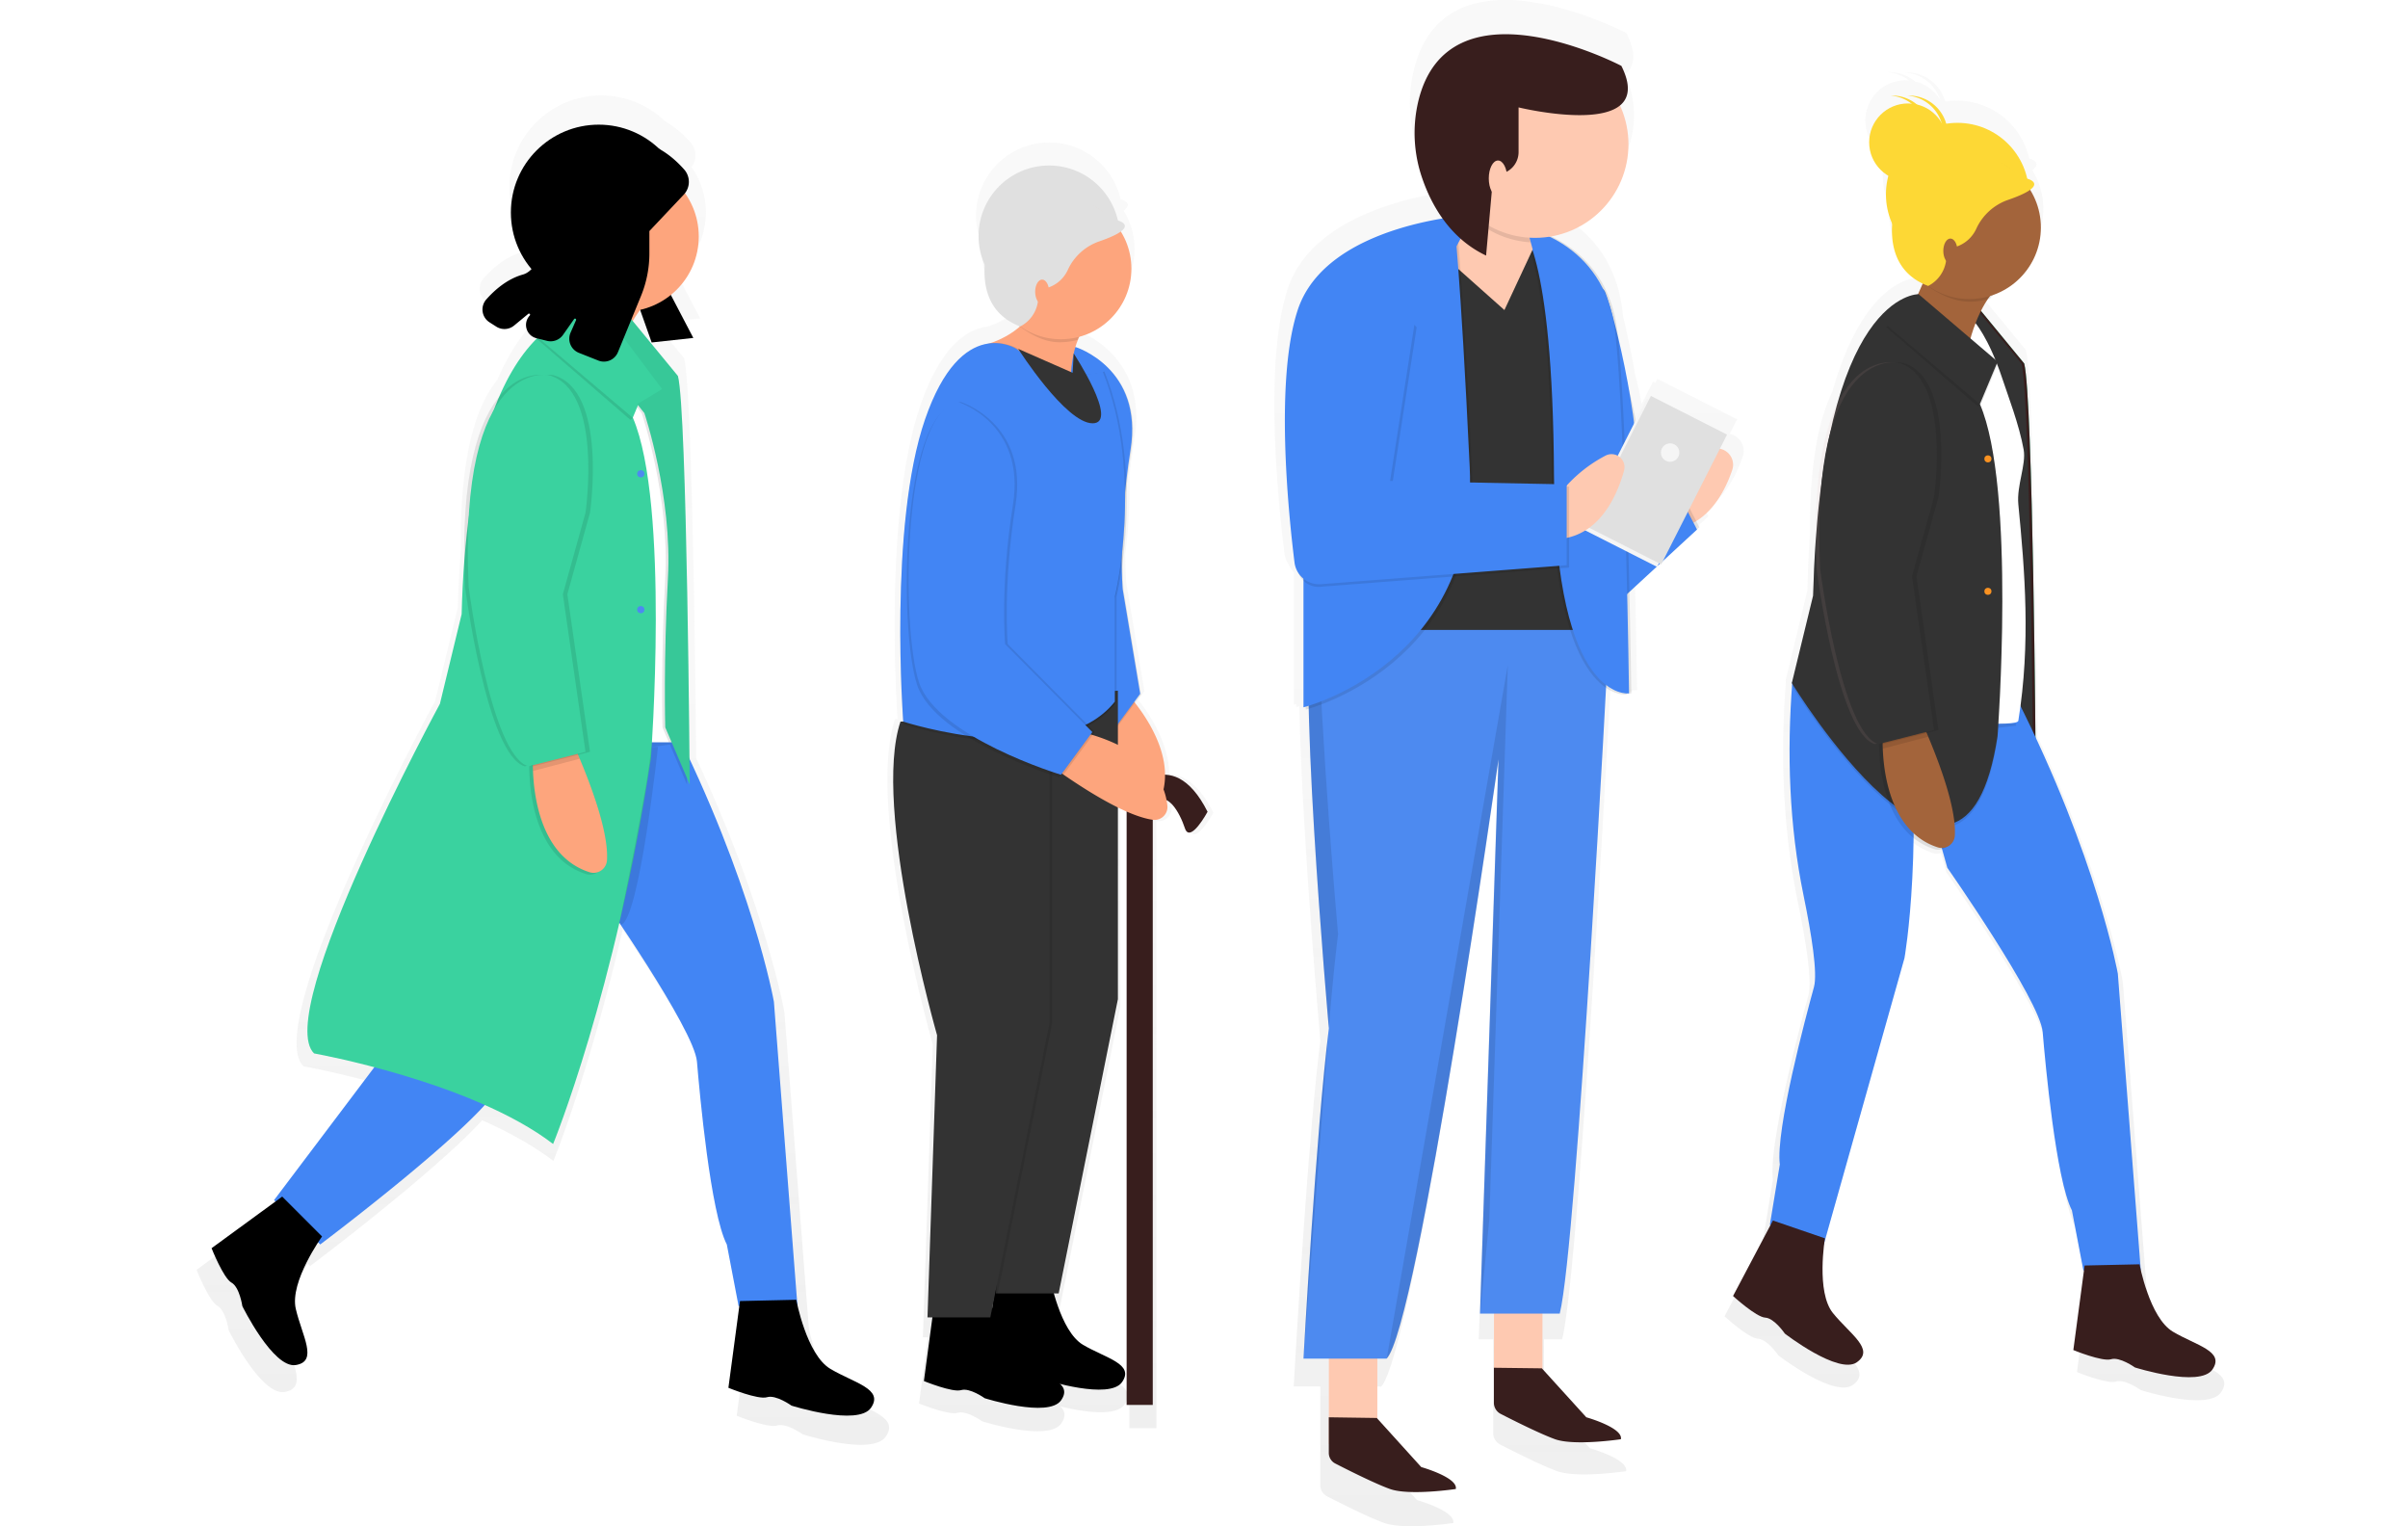 <?xml version="1.0" encoding="UTF-8" standalone="no"?>
<svg
   xmlns:dc="http://purl.org/dc/elements/1.1/"
   xmlns:cc="http://creativecommons.org/ns#"
   xmlns:rdf="http://www.w3.org/1999/02/22-rdf-syntax-ns#"
   xmlns:svg="http://www.w3.org/2000/svg"
   xmlns="http://www.w3.org/2000/svg"
   xmlns:xlink="http://www.w3.org/1999/xlink"
   xmlns:sodipodi="http://sodipodi.sourceforge.net/DTD/sodipodi-0.dtd"
   xmlns:inkscape="http://www.inkscape.org/namespaces/inkscape"
   id="daff031e-6a8c-4088-9f26-b9cdb1850187"
   data-name="Layer 1"
   width="905.75"
   height="574"
   viewBox="0 0 905.75 574"
   version="1.1"
   sodipodi:docname="queue-norope.svg"
   inkscape:version="0.92.4 5da689c313, 2019-01-14">
  <sodipodi:namedview
     pagecolor="#ffffff"
     bordercolor="#666666"
     borderopacity="1"
     objecttolerance="10"
     gridtolerance="10"
     guidetolerance="10"
     inkscape:pageopacity="0"
     inkscape:pageshadow="2"
     inkscape:window-width="1920"
     inkscape:window-height="1064"
     id="namedview4331"
     showgrid="false"
     inkscape:zoom="1.0889937"
     inkscape:cx="342.33323"
     inkscape:cy="167.06012"
     inkscape:window-x="0"
     inkscape:window-y="16"
     inkscape:window-maximized="1"
     inkscape:current-layer="daff031e-6a8c-4088-9f26-b9cdb1850187" />
  <defs
     id="defs4056">
    <linearGradient
       id="e213e05c-63fe-4364-900d-fe7549d896d2"
       x1="1016.02"
       y1="690.34"
       x2="1016.02"
       y2="362.35"
       gradientUnits="userSpaceOnUse">
      <stop
         offset="0"
         stop-color="gray"
         stop-opacity="0.25"
         id="stop4043" />
      <stop
         offset="0.54"
         stop-color="gray"
         stop-opacity="0.12"
         id="stop4045" />
      <stop
         offset="1"
         stop-color="gray"
         stop-opacity="0.1"
         id="stop4047" />
    </linearGradient>
    <linearGradient
       id="14bdc54d-534f-4928-9f3e-47d86a640297"
       x1="889.74"
       y1="689.71"
       x2="889.74"
       y2="190.13"
       xlink:href="#e213e05c-63fe-4364-900d-fe7549d896d2" />
    <linearGradient
       id="5f1ffd26-0c81-4b65-8186-c7c520ab7d59"
       x1="351.33"
       y1="706.35"
       x2="351.33"
       y2="198.91"
       xlink:href="#e213e05c-63fe-4364-900d-fe7549d896d2" />
    <linearGradient
       id="d357dd14-bd45-4fbe-9a53-ea26fa1d369a"
       x1="714.73"
       y1="737"
       x2="714.73"
       y2="163"
       xlink:href="#e213e05c-63fe-4364-900d-fe7549d896d2" />
    <linearGradient
       id="1a4786fb-df01-4110-af9f-6a367a2e53de"
       x1="542.25"
       y1="701.25"
       x2="542.25"
       y2="216.46"
       xlink:href="#e213e05c-63fe-4364-900d-fe7549d896d2" />
    <linearGradient
       id="a7defa4f-9564-416e-8ed2-e91fc3fa82a6"
       x1="596.32"
       y1="543.36"
       x2="596.32"
       y2="401.7"
       xlink:href="#e213e05c-63fe-4364-900d-fe7549d896d2" />
    <linearGradient
       id="5a563cc2-1281-4323-9b9c-e9fa5d90f13d"
       x1="183.98"
       y1="690.34"
       x2="183.98"
       y2="362.35"
       xlink:href="#e213e05c-63fe-4364-900d-fe7549d896d2" />
  </defs>
  <title
     id="title4058">queue</title>
  <g
     opacity="0.5"
     id="g4066">
    <path
       d="M967.15,672c-7.47-4.42-11.41-19.2-12.59-24.41l-8.91-115.11s-6.69-38.1-32.1-92.37c-.31-32.31-1.5-134.48-4.39-145.47l-16.84-20.47a40.43,40.43,0,0,1,2.65-4.57c.3-.08.61-.15.91-.24.37-.49.76-1,1.16-1.41a27.88,27.88,0,0,0,14.48-41c4.15-3.05-1.14-4.34-1.14-4.34h0a27.89,27.89,0,0,0-31.57-21.41,15.14,15.14,0,0,0-14.56-11l-.86,0A15.15,15.15,0,0,1,877,200.75a15.15,15.15,0,0,0-9.56-7.1,15.08,15.08,0,0,0-9.7-3.52l-.86,0a15.06,15.06,0,0,1,8.38,3.14c-.44,0-.88-.07-1.32-.07a15.13,15.13,0,0,0-7.65,28.2,27.88,27.88,0,0,0,1.49,18.68c-.57,8,1.17,18.19,11.88,23.35l-1.82,4.12c-2.19.11-20,2.27-31.46,42.69-4.93,10.13-8.65,26.52-8.4,53-.48,6.78-.84,14-1,21.81l-8.26,34.08.12.2c0,.16,0,.31,0,.47l-.09.36.06.09c-2,27.21-1,54.92,4.5,81.63,3.12,15.12,5.53,30.29,4,35.65-3.3,12-15,55.74-13.31,69.18l-3.87,23.51.26.09-14.59,27.71s9,8.24,12.55,8.42,7.64,6.22,7.64,6.22,20.95,16.19,28.07,11.18-2.68-11-9.38-19.17c-5.49-6.73-4.09-22-3.4-27.25l31.33-111.12s3.11-17.29,3.57-46.82a25,25,0,0,0,8.06,4.33,5.06,5.06,0,0,0,3,0l2,7.24s36.14,51.63,37.17,64,5.16,57.48,11.36,69.53l4.47,23.41h.27l-4.14,31s11.3,4.63,14.68,3.58,9.32,3.21,9.32,3.21,25.25,8,30.2.81S976.27,677.36,967.15,672Z"
       transform="translate(-147.13 -163)"
       fill="url(#14bdc54d-534f-4928-9f3e-47d86a640297)"
       id="path4064" />
  </g>
  <path
     d="M903.83,428.56l9,20.92s-1-137.16-4.32-149.78l-21.59-26.24-7.31,19.26,16.61,20.59s10.3,30.55,8.63,60.44S903.83,428.56,903.83,428.56Z"
     transform="translate(-147.13 -163)"
     fill="#3ad29f"
     id="path4068" />
  <path
     d="M903.83,428.56l9,20.92s-1-137.16-4.32-149.78l-21.59-26.24-7.31,19.26,16.61,20.59s10.3,30.55,8.63,60.44S903.83,428.56,903.83,428.56Z"
     transform="translate(-147.13 -163)"
     fill="#381e1d"
     id="path4070" />
  <path
     d="M902.83,428.56l9,20.92s-1-137.16-4.32-149.78L885.9,273.46l-7.31,19.26,16.61,20.59s10.3,30.55,8.63,60.44S902.83,428.56,902.83,428.56Z"
     transform="translate(-147.13 -163)"
     fill="#333"
     id="path4072" />
  <path
     d="M821.3,419.43c-2.09,26.76-1.19,54.05,4.23,80.35,3,14.59,5.33,29.22,3.91,34.4-3.19,11.57-14.45,53.78-12.85,66.75l-3.74,22.69,20.26,7.44,30.37-107.72s7.83-43.47.08-110l-42.27,6.1Z"
     transform="translate(-147.13 -163)"
     fill="#4285f4"
     id="path4074" />
  <path
     d="M814,622l-15,28.39s8.69,7.95,12.11,8.13,7.37,6,7.37,6,20.21,15.62,27.09,10.78-2.58-10.57-9-18.5-3-28.1-3-28.1Z"
     transform="translate(-147.13 -163)"
     fill="#381e1d"
     id="path4076" />
  <path
     d="M879.59,489.33s34.87,49.82,35.87,61.77,5,55.46,11,67.09l4.32,22.58h21.59l-8.63-111.59S936,485.68,905.82,425.9l-38.19,20.92Z"
     transform="translate(-147.13 -163)"
     fill="#4285f4"
     id="path4078" />
  <path
     d="M906.32,434c0,2.66-30.55,0-30.55,0V304.52l13.95-20.59s5.36,5.76,10.59,21.51c2,6.09,6.35,17.33,8,26.65,1,5.66-2.68,13.51-2,20.59C908.74,377.61,911,404.87,906.32,434Z"
     transform="translate(-147.13 -163)"
     fill="#fff"
     id="path4080" />
  <path
     d="M888.06,291.23s3.16-13.45,10.46-20.09l-25.9-6.64-6.31,14.28Z"
     transform="translate(-147.13 -163)"
     fill="#a3643b"
     id="path4082" />
  <path
     d="M868.79,274.63S832.1,273.8,829.11,388l-8,32.88s64.43,105.61,77.38,19.93c0,0,7-93.32-6.64-124.87L898.52,300Z"
     transform="translate(-147.13 -163)"
     opacity="0.1"
     id="path4084" />
  <path
     d="M868.79,273.63S832.1,272.8,829.11,387l-8,32.88s64.43,105.61,77.38,19.93c0,0,7-93.32-6.64-124.87L898.52,299Z"
     transform="translate(-147.13 -163)"
     fill="#333"
     id="path4086" />
  <path
     d="M854,439.85s-2.36,35.09,20.7,42.47a4.93,4.93,0,0,0,6.42-4.38c.39-6-1.52-18.25-12.51-43.07Z"
     transform="translate(-147.13 -163)"
     opacity="0.1"
     id="path4088" />
  <path
     d="M855.34,439.19S853,474.27,876,481.66a4.93,4.93,0,0,0,6.42-4.38c.39-6-1.52-18.25-12.51-43.07Z"
     transform="translate(-147.13 -163)"
     fill="#a3643b"
     id="path4090" />
  <circle
     cx="747.74"
     cy="172.57"
     r="1.33"
     fill="#fa9221"
     id="circle4092" />
  <circle
     cx="747.74"
     cy="222.38"
     r="1.33"
     fill="#fa9221"
     id="circle4094" />
  <path
     d="M931.24,638.92,927,670.72s10.9,4.46,14.17,3.45,9,3.09,9,3.09,24.36,7.7,29.14.78-6.07-9-14.87-14.24-12.53-25.33-12.53-25.33Z"
     transform="translate(-147.13 -163)"
     fill="#381e1d"
     id="path4096" />
  <path
     d="M859.66,299.37s-33.21-6.64-29.23,77.71c0,0,8,61.77,21.92,65.76l20.92-5.31L865,379.74l8.3-29.89S879.92,304.68,859.66,299.37Z"
     transform="translate(-147.13 -163)"
     fill="#daa4a2"
     opacity="0.1"
     id="path4098" />
  <path
     d="M862.65,299.37s-33.21-6.64-29.23,77.71c0,0,8,61.77,21.92,65.76l20.92-5.31L868,379.74l8.3-29.89S882.91,304.68,862.65,299.37Z"
     transform="translate(-147.13 -163)"
     opacity="0.1"
     id="path4100" />
  <path
     d="M861,299.37s-33.21-6.64-29.23,77.71c0,0,8,61.77,21.92,65.76l20.92-5.31-8.3-57.79,8.3-29.89S881.25,304.68,861,299.37Z"
     transform="translate(-147.13 -163)"
     fill="#333"
     id="path4102" />
  <polygon
     points="708.15 281.56 708.15 279.43 724.59 275.26 725.35 277.05 708.15 281.56"
     opacity="0.1"
     id="polygon4104" />
  <polygon
     points="709.38 122.92 743.92 152.81 744.91 152.14 710.04 122.59 709.38 122.92"
     opacity="0.1"
     id="polygon4106" />
  <polygon
     points="751.77 272.04 751.67 273.7 758.41 272.87 758.06 272.04 751.77 272.04"
     opacity="0.1"
     id="polygon4108" />
  <path
     d="M869.79,268.65c4.68,3.95,11.5,7.8,18.1,7.8a26.89,26.89,0,0,0,7.77-1.14,22.92,22.92,0,0,1,2.86-3.17l-25.9-6.64Z"
     transform="translate(-147.13 -163)"
     opacity="0.1"
     id="path4110" />
  <circle
     cx="736.28"
     cy="73.1"
     r="26.9"
     fill="#fdd835"
     id="circle4112" />
  <circle
     cx="740.76"
     cy="85.56"
     r="26.9"
     fill="#a3643b"
     id="circle4114" />
  <path
     d="M861.15,236.1s-10.07,26.38,11.24,34.44h0a12.61,12.61,0,0,0,3.14-20.17Z"
     transform="translate(-147.13 -163)"
     fill="#fdd835"
     id="path4116" />
  <circle
     cx="717.68"
     cy="53.51"
     r="14.61"
     fill="#fdd835"
     id="circle4118" />
  <path
     d="M909.65,230.2s9.29,2.25-7,7.9a20.59,20.59,0,0,0-12.19,11,12.65,12.65,0,0,1-17.53,5.78L867.8,252l-9-20.92,10.63-12.29,18.27-2.32Z"
     transform="translate(-147.13 -163)"
     fill="#fdd835"
     id="path4120" />
  <path
     d="M878.09,213.52a14.61,14.61,0,0,0-13.78-14.59l.83,0a14.61,14.61,0,0,1,0,29.23l-.83,0A14.61,14.61,0,0,0,878.09,213.52Z"
     transform="translate(-147.13 -163)"
     fill="#fdd835"
     id="path4122" />
  <path
     d="M871.78,213.52A14.61,14.61,0,0,0,858,198.93l.83,0a14.61,14.61,0,1,1,0,29.23l-.83,0A14.61,14.61,0,0,0,871.78,213.52Z"
     transform="translate(-147.13 -163)"
     fill="#fdd835"
     id="path4124" />
  <ellipse
     cx="733.62"
     cy="94.36"
     rx="2.66"
     ry="4.65"
     fill="#a3643b"
     id="ellipse4126" />
  <g
     opacity="0.5"
     id="g4130">
    <path
       d="M464.39,688c-7.73-4.58-11.8-19.86-13-25.25l-9.21-119.06s-6.92-39.4-33.19-95.53c-.32-33.42-1.55-139.09-4.54-150.46l-17.77-21.6a40.78,40.78,0,0,1,2.91-4.4h0l4.54,12.83,16.38-1.78-8.84-16.9a29.53,29.53,0,0,0,5.55-40,7.27,7.27,0,0,0-.31-9.22,37.79,37.79,0,0,0-9.7-8.06,34.52,34.52,0,0,0-50.36,47.09,7.54,7.54,0,0,1-3.44,2.21c-6.2,1.74-11.14,6.13-14.35,9.76a6,6,0,0,0,1.25,9l2.68,1.71a6,6,0,0,0,7-.43l5.55-4.58a.44.44,0,0,1,.6.64,5.39,5.39,0,0,0,2.62,8.91l.11,0-.12.06.15.13c-5,5-10.12,12.22-14.73,22.84-7.41,9-14.18,27.3-13.7,64q-.79,10-1.1,21.44l-8.54,35.24S244.93,548,261.31,564c0,0,9.86,1.76,23.75,5.43l-39.42,52.24.54.52-25.11,18.35s4.63,11.75,7.83,13.53,4.27,9.26,4.27,9.26,12.1,24.56,21,23.14,2.49-11.39,0-22.07c-1.94-8.31,5.39-20.92,8.74-26.12l.88.84s46.79-35.16,64.7-54.82c9.8,4.35,19.15,9.44,26.79,15.3,0,0,13.45-32.76,26.07-87l0,0,.11.17c11.05,16.49,29.65,45.43,30.4,54.41,1.07,12.82,5.34,59.45,11.75,71.91l4.63,24.21h.28l-4.29,32.1s11.69,4.78,15.19,3.7,9.64,3.32,9.64,3.32,26.11,8.25,31.24.84S473.83,693.58,464.39,688Z"
       transform="translate(-147.13 -163)"
       fill="url(#5f1ffd26-0c81-4b65-8186-c7c520ab7d59)"
       id="path4128" />
  </g>
  <circle
     cx="225.2"
     cy="79.92"
     r="33.04"
     id="circle4132" />
  <path
     d="M293.13,557.46l-42.92,56.88L267.59,631s60.17-45.2,67.69-60.11a6,6,0,0,0,.77-2.56C336,557.12,293.13,557.46,293.13,557.46Z"
     transform="translate(-147.13 -163)"
     fill="#4285f4"
     id="path4134" />
  <path
     d="M372.49,498.88s35.76,51.09,36.79,63.35,5.11,56.88,11.24,68.8l4.43,23.16h22.14l-8.86-114.44s-7.83-44.62-38.83-105.93l-39.17,21.46Z"
     transform="translate(-147.13 -163)"
     fill="#4285f4"
     id="path4136" />
  <rect
     x="221.45"
     y="146.33"
     width="31.34"
     height="132.84"
     fill="#fff"
     id="rect4138" />
  <path
     d="M396.33,436.55l9.2,21.46s-1-140.67-4.43-153.61L379,277.49l-7.49,19.75,17,21.12s10.56,31.34,8.86,62S396.33,436.55,396.33,436.55Z"
     transform="translate(-147.13 -163)"
     opacity="0.1"
     id="path4140" />
  <polygon
     points="249.21 104.95 260.79 127.09 245.12 128.79 237.29 106.65 249.21 104.95"
     id="polygon4142" />
  <circle
     cx="234.56"
     cy="88.94"
     r="28.27"
     fill="#fda57d"
     id="circle4144" />
  <path
     d="M381.69,291.45a39.35,39.35,0,0,1,10.22-16.35l-26.57-6.81-6.47,14.65Z"
     transform="translate(-147.13 -163)"
     fill="#fda57d"
     id="path4146" />
  <path
     d="M369.77,280.21s-46-3.41-49,113.76l-8.17,33.72s-63,116.15-47.34,131.47c0,0,59.26,10.56,89.92,34.06,0,0,23.5-57.22,36.79-145.1,0,0,7.15-95.71-6.81-128.07l6.81-16.35Z"
     transform="translate(-147.13 -163)"
     fill="#3ad29f"
     id="path4148" />
  <path
     d="M397.36,436.55l9.2,21.46s-1-140.67-4.43-153.61L380,277.49l-7.49,19.75,17,21.12s10.56,31.34,8.86,62S397.36,436.55,397.36,436.55Z"
     transform="translate(-147.13 -163)"
     fill="#3ad29f"
     id="path4150" />
  <path
     d="M397.36,436.55l9.2,21.46s-1-140.67-4.43-153.61L380,277.49l-7.49,19.75,17,21.12s10.56,31.34,8.86,62S397.36,436.55,397.36,436.55Z"
     transform="translate(-147.13 -163)"
     opacity="0.05"
     id="path4152" />
  <path
     d="M346.26,448.13s-2.42,36,21.23,43.56a5.05,5.05,0,0,0,6.58-4.49c.4-6.12-1.56-18.72-12.83-44.18Z"
     transform="translate(-147.13 -163)"
     opacity="0.1"
     id="path4154" />
  <path
     d="M347.63,447.45s-2.42,36,21.23,43.56a5.05,5.05,0,0,0,6.58-4.49c.4-6.12-1.56-18.72-12.83-44.18Z"
     transform="translate(-147.13 -163)"
     fill="#fda57d"
     id="path4156" />
  <circle
     cx="241.03"
     cy="178.18"
     r="1.36"
     fill="#4d8af0"
     id="circle4158" />
  <circle
     cx="241.03"
     cy="229.27"
     r="1.36"
     fill="#4d8af0"
     id="circle4160" />
  <path
     d="M253.28,613l-26.57,19.41s4.43,11.24,7.49,12.94,4.09,8.86,4.09,8.86,11.58,23.5,20.1,22.14,2.38-10.9,0-21.12S268.27,628,268.27,628Z"
     transform="translate(-147.13 -163)"
     id="path4162" />
  <path
     d="M425.47,652.29l-4.36,32.62s11.18,4.58,14.53,3.54,9.22,3.17,9.22,3.17,25,7.89,29.89.8-6.22-9.26-15.25-14.61-12.85-26-12.85-26Z"
     transform="translate(-147.13 -163)"
     id="path4164" />
  <path
     d="M352.05,304.05s-34.06-6.81-30,79.7c0,0,8.17,63.35,22.48,67.44L366,445.74l-8.52-59.26L366,355.82S372.83,309.5,352.05,304.05Z"
     transform="translate(-147.13 -163)"
     opacity="0.1"
     id="path4166" />
  <path
     d="M355.12,304.05s-34.06-6.81-30,79.7c0,0,8.17,63.35,22.48,67.44l21.46-5.45-8.52-59.26,8.52-30.65S375.9,309.5,355.12,304.05Z"
     transform="translate(-147.13 -163)"
     opacity="0.1"
     id="path4168" />
  <path
     d="M353.42,304.05s-34.06-6.81-30,79.7c0,0,8.17,63.35,22.48,67.44l21.46-5.45-8.52-59.26,8.52-30.65S374.19,309.5,353.42,304.05Z"
     transform="translate(-147.13 -163)"
     fill="#3ad29f"
     id="path4170" />
  <polygon
     points="200.43 289.95 200.43 287.78 217.29 283.5 218.07 285.33 200.43 289.95"
     opacity="0.1"
     id="polygon4172" />
  <polygon
     points="201.69 127.26 237.12 157.91 238.14 157.23 202.38 126.92 201.69 127.26"
     opacity="0.1"
     id="polygon4174" />
  <polygon
     points="211.74 126.92 231.67 123.17 249.04 146.33 238.99 152.4 211.74 126.92"
     fill="#3ad29f"
     id="polygon4176" />
  <path
     d="M404.31,236.21,391.39,249.9v8.39a42.14,42.14,0,0,1-3.15,16l-8.68,21.16a5.7,5.7,0,0,1-7.38,3.14l-7.31-2.9a5.7,5.7,0,0,1-3.12-7.6l2.05-4.68a.42.42,0,0,0-.73-.41l-4.17,5.94a5.7,5.7,0,0,1-6,2.25l-4-1a5.15,5.15,0,0,1-2.51-8.53h0a.42.42,0,0,0-.58-.61l-5.31,4.38a5.7,5.7,0,0,1-6.69.41l-2.56-1.63a5.71,5.71,0,0,1-1.2-8.61c3.07-3.47,7.79-7.67,13.73-9.34,6.23-1.75,8.45-12.73,9.22-21.83a31.14,31.14,0,0,1,20-26.73c9.28-3.44,20.68-3.16,31.54,9.11A7,7,0,0,1,404.31,236.21Z"
     transform="translate(-147.13 -163)"
     id="path4178" />
  <polygon
     points="245.17 279.17 245.06 280.88 251.98 280.02 251.62 279.17 245.17 279.17"
     opacity="0.1"
     id="polygon4180" />
  <path
     d="M392.08,443.87h2.55s-7.1,65.71-14,66.91l-.54-.8S391.39,456.47,392.08,443.87Z"
     transform="translate(-147.13 -163)"
     opacity="0.1"
     id="path4182" />
  <g
     opacity="0.5"
     id="g4186">
    <path
       d="M797.74,326.2l2.8-5.51-30-15.22-.73,1.45-.89-.45-4.3,8.47c-.72-4-1.57-7.73-2.46-11.19-1.39-8-3-15.5-4.54-21.88-.06-.55-.12-1.1-.18-1.62-2.52-22.36-16-32.85-26.06-37.63a36.82,36.82,0,0,0,27-51.57c3.51-2.89,4.45-7.74.53-15.58,0,0-68.41-36-80.08,14.38a54.35,54.35,0,0,0,1.68,29.95,62,62,0,0,0,8,15.76c-17.61,2.95-49,11.57-57,36.05-8.91,27.08-3.85,78.44-1.25,99.4a9.73,9.73,0,0,0,1.61,4.27,8.38,8.38,0,0,0,1.92,2.9V428l.91-.25v1.16s.41-.1,1.15-.32c1,46.85,7.42,120.15,7.91,125.69v-.12l0,.23c-5,39.55-10,130-10,130h0v.23l0-.23h10v37.18a4.66,4.66,0,0,0,2.52,4.14c4.9,2.52,15.72,8,21.57,10.05,7.73,2.73,25.91,0,25.91,0,.91-4.55-13.64-8.64-13.64-8.64l-17.28-19.07V684.41h3.64l0-.05,0,.28C678.68,672.93,710,453,710.61,448.75l-7.26,217.93h0v.23l0-.23h5.43V701.9a4.9,4.9,0,0,0,2.65,4.36c5,2.55,15.64,7.94,21.44,10,7.73,2.73,25.91,0,25.91,0,.91-4.55-13.64-8.64-13.64-8.64L727.9,688.53V666.68h6.82c5.74-23,15.34-193,18.24-246.34,4.61,3.14,8.13,2.65,8.13,2.65v-.43a6.65,6.65,0,0,0,.78,0,6,6,0,0,0,1,0s-.22-17.13-.75-40l10.71-9.87.14.07.19-.37.95-.87.49.25.66-1.31L788.82,358l0,0,.93-.86-1.25-2.39c7.43-4.62,11.73-13,14.15-20.09A6.43,6.43,0,0,0,797.74,326.2Z"
       transform="translate(-147.13 -163)"
       fill="url(#d357dd14-bd45-4fbe-9a53-ea26fa1d369a)"
       id="path4184" />
  </g>
  <polygon
     points="580.18 488.32 580.18 524.36 561.94 524.36 561.94 484.41 580.18 488.32"
     fill="#fec9b1"
     id="polygon4188" />
  <path
     d="M727.09,677.59,743.81,696s13.9,3.91,13,8.25c0,0-17.37,2.61-24.75,0-5.55-2-15.75-7.1-20.48-9.54a4.68,4.68,0,0,1-2.53-4.16V677.37Z"
     transform="translate(-147.13 -163)"
     fill="#381e1d"
     id="path4190" />
  <polygon
     points="518.08 506.99 518.08 543.03 499.84 543.03 499.84 503.08 518.08 506.99"
     fill="#fec9b1"
     id="polygon4192" />
  <path
     d="M665,696.26l16.72,18.46s13.9,3.91,13,8.25c0,0-17.37,2.61-24.75,0-5.6-2-15.93-7.19-20.61-9.6a4.45,4.45,0,0,1-2.41-4V696Z"
     transform="translate(-147.13 -163)"
     fill="#381e1d"
     id="path4194" />
  <path
     d="M752.06,406.4S740.33,630.91,733.82,657h-30l6.95-208.44s-30.4,214.09-42.12,225.38H637.42s4.78-86.42,9.55-124.2c0,0-13-145.91-5.21-156.77H749Z"
     transform="translate(-147.13 -163)"
     fill="#4d8af0"
     id="path4196" />
  <g
     opacity="0.1"
     id="g4204">
    <path
       d="M650.44,514.31c-1.19,9.43-2.38,21.89-3.5,35.28-.67-7.53-12.79-145.88-5.18-156.44h1.08C643.78,439.64,650.44,514.31,650.44,514.31Z"
       transform="translate(-147.13 -163)"
       id="path4198" />
    <path
       d="M637.42,674.12s4.67-84.4,9.39-122.85"
       transform="translate(-147.13 -163)"
       id="path4200" />
    <path
       d="M714.28,413.13l-6.95,208.44-3.47,35.61,6.95-208.44s-30.4,214.09-42.12,225.38"
       transform="translate(-147.13 -163)"
       id="path4202" />
  </g>
  <path
     d="M773.34,348.21a53.16,53.16,0,0,1,16.4-15.69,6.13,6.13,0,0,1,8.95,7.25c-3.67,10.78-11.81,24.49-29.26,22.34Z"
     transform="translate(-147.13 -163)"
     fill="#fec9b1"
     id="path4206" />
  <path
     d="M752.93,289.15s.39.85,1,2.41c3.27,8.1,13.12,35.35,9.84,62.29l12.16-12.59,10.42,20-33.44,30.83Z"
     transform="translate(-147.13 -163)"
     opacity="0.1"
     id="path4208" />
  <path
     d="M747.93,270.26s2.41,1,3,2.61c3.27,8.1,15.22,54.92,11.94,81.86l12.16-12.59,10.42,20-33.44,30.83Z"
     transform="translate(-147.13 -163)"
     fill="#4285f4"
     id="path4210" />
  <polygon
     points="581.92 92.28 596.68 236.89 523.73 236.89 542.4 94.89 581.92 92.28"
     fill="#333"
     id="polygon4212" />
  <path
     d="M719.92,248.33s31.7,4.78,35.61,39.52,5.21,135.92,5.21,135.92S733,427.68,732.52,341.7,719.92,248.33,719.92,248.33Z"
     transform="translate(-147.13 -163)"
     opacity="0.1"
     id="path4214" />
  <path
     d="M718.19,248.77s31.7,4.78,35.61,39.52S759,424.21,759,424.21s-27.79,3.91-28.23-82.07S718.19,248.77,718.19,248.77Z"
     transform="translate(-147.13 -163)"
     opacity="0.1"
     id="path4216" />
  <path
     d="M719.06,248.33s31.7,4.78,35.61,39.52,5.21,135.92,5.21,135.92-27.79,3.91-28.23-82.07S719.06,248.33,719.06,248.33Z"
     transform="translate(-147.13 -163)"
     fill="#4285f4"
     id="path4218" />
  <rect
     x="752.37"
     y="317.2"
     width="32.13"
     height="54.72"
     transform="translate(1150.65 836.56) rotate(-153.09)"
     fill="#f5f5f5"
     id="rect4220" />
  <rect
     x="753.92"
     y="316.25"
     width="32.13"
     height="54.72"
     transform="translate(1154.01 835.46) rotate(-153.09)"
     fill="#e0e0e0"
     id="rect4222" />
  <path
     d="M731.65,351.68a52.86,52.86,0,0,1,19.44-17.36A4.89,4.89,0,0,1,758,340c-3.08,11-11,28-30.27,25.58Z"
     transform="translate(-147.13 -163)"
     fill="#fec9b1"
     id="path4224" />
  <path
     d="M702.12,223.58s-2.61,14.76-12.59,20l3,17.8L713,279.6l10.64-22.8-3.26-11.94Z"
     transform="translate(-147.13 -163)"
     fill="#fec9b1"
     id="path4226" />
  <path
     d="M638.28,372.09v57.76s66-16.5,62.53-90.32-6-94.14-6-94.14L646.1,300.44Z"
     transform="translate(-147.13 -163)"
     opacity="0.1"
     id="path4228" />
  <path
     d="M637.42,371.23V429s66-16.5,62.53-90.32-6-94.14-6-94.14l-48.72,55.06Z"
     transform="translate(-147.13 -163)"
     fill="#4285f4"
     id="path4230" />
  <path
     d="M720.79,246.6l2.05,7.53a35.12,35.12,0,0,1-26.44-14.52,38,38,0,0,0,6.14-14.3Z"
     transform="translate(-147.13 -163)"
     opacity="0.1"
     id="path4232" />
  <circle
     cx="577.36"
     cy="54.28"
     r="35.17"
     fill="#fec9b1"
     id="circle4234" />
  <path
     d="M636.11,280.47c-8.69,26.43-3.47,77.07-1,96.21a8,8,0,0,0,8.58,7l93.64-7.23V346l-66.44-1.3L680,286.11S647,247.46,636.11,280.47Z"
     transform="translate(-147.13 -163)"
     opacity="0.1"
     id="path4236" />
  <path
     d="M701.33,243.76s-55.23,2.84-66.08,35.84c-8.51,25.86-3.68,74.92-1.2,94.94a9.35,9.35,0,0,0,10,8.16l92.38-7.14v-30.4L670,343.87l9.12-58.62Z"
     transform="translate(-147.13 -163)"
     fill="#4285f4"
     id="path4238" />
  <path
     d="M757,187.78s-65.34-34.39-76.49,13.73a51.92,51.92,0,0,0,1.6,28.6c3.4,9.87,10.28,22.5,24,29l2.72-30.56h1.13a8.37,8.37,0,0,0,8.37-8.37V203.39S771.23,216.29,757,187.78Z"
     transform="translate(-147.13 -163)"
     fill="#381e1d"
     id="path4240" />
  <ellipse
     cx="563.46"
     cy="67.09"
     rx="3.47"
     ry="6.73"
     fill="#fec9b1"
     id="ellipse4242" />
  <circle
     cx="775.29"
     cy="333.15"
     r="3.47"
     transform="translate(-19.76 710.76) rotate(-63.09)"
     fill="#f5f5f5"
     id="circle4244" />
  <g
     opacity="0.5"
     id="g4248">
    <path
       d="M586.93,454.19c-.06-11.18-6.85-21.86-11.71-28.06l2.35-3.2-6.8-40.78s-.35-3.91-.4-10.77A184.68,184.68,0,0,0,572,341.82c.48-4.43,1.1-9.13,1.88-14.05,2.58-16.15-2.93-26.22-9-32.23a34,34,0,0,0-12.75-8.22l-.12,0c.38-1.29.76-2.33,1.1-3.17.18-.4.33-.68.42-.86a27.53,27.53,0,0,0,16.22-41.08c4.1-3-1.12-4.28-1.12-4.28h0a27.53,27.53,0,1,0-52,17.33c-.58,8.28,1.33,18.87,13.23,23.7l0,0,.47.34a34.48,34.48,0,0,1-11.77,6.53c-7.41.84-17.4,6.91-25.24,29.67-7.9,22.94-9.66,56.59-9.65,82.09,0,17.9.82,31.95,1.08,35.8l-.95,0C472.56,466.77,498,555.81,498,555.81l-3.74,110.12h1.88l-3.32,24.87s11.16,4.57,14.5,3.53,9.2,3.17,9.2,3.17,24.93,7.88,29.82.8c1.86-2.69,1.4-4.68-.37-6.39,7.66,1.86,20.76,4.18,24.16-.75,4.9-7.08-6.21-9.24-15.22-14.58-5.89-3.49-9.56-13.49-11.39-20h1.89l23.11-114.87V467q1.8.89,3.4,1.58V700.09h10.2V471.78a5,5,0,0,0,5.71-5.51c-.08-.75-.19-1.48-.32-2.19,3.25,1.61,5.84,7,7.18,11,2,6.12,8.84-6.46,8.84-6.46C598.09,457.8,592.16,454.34,586.93,454.19Z"
       transform="translate(-147.13 -163)"
       fill="url(#1a4786fb-df01-4110-af9f-6a367a2e53de)"
       id="path4246" />
  </g>
  <rect
     x="423.77"
     y="299.06"
     width="9.83"
     height="229.29"
     fill="#381e1d"
     id="rect4250" />
  <path
     d="M570.89,462.06s16.71-21,30.46,6.22c0,0-6.55,12.12-8.52,6.22s-6.67-14.71-12.18-9.48"
     transform="translate(-147.13 -163)"
     fill="#381e1d"
     id="path4252" />
  <path
     d="M569.42,422S594.13,446.34,582,466.9a4.86,4.86,0,0,1-7.6,1c-4.2-4.15-10.83-14.46-19-40Z"
     transform="translate(-147.13 -163)"
     fill="#fda57d"
     id="path4254" />
  <path
     d="M552.06,293.86s25.55,7.86,20.64,38.65-2.95,52.41-2.95,52.41l6.55,39.31L564.5,440.28S544.2,420,537.32,399.33,531.09,297.13,552.06,293.86Z"
     transform="translate(-147.13 -163)"
     opacity="0.1"
     id="path4256" />
  <path
     d="M551.73,293.53s25.55,7.86,20.64,38.65-2.95,52.41-2.95,52.41L576,423.9,564.18,440S543.87,419.64,537,399,530.77,296.81,551.73,293.53Z"
     transform="translate(-147.13 -163)"
     fill="#4285f4"
     id="path4258" />
  <path
     d="M521.77,644.16l-4.19,31.37s10.75,4.4,14,3.41,8.87,3.05,8.87,3.05,24,7.59,28.74.77-6-8.91-14.67-14-12.35-25-12.35-25Z"
     transform="translate(-147.13 -163)"
     id="path4260" />
  <path
     d="M567.62,422.75v116L545.34,649.43H521.76l3.6-106.13s-24.57-85.82-13.76-117.92Z"
     transform="translate(-147.13 -163)"
     fill="#333"
     id="path4262" />
  <path
     d="M549.45,437.38s34.34,4.86,36.78,28.62a4.86,4.86,0,0,1-5.53,5.3c-5.84-.84-17.31-5.18-39-20.84Z"
     transform="translate(-147.13 -163)"
     fill="#fda57d"
     id="path4264" />
  <path
     d="M553.7,288.29s-5.57,9.5-3.28,25.88c0,0-32.92-2.78-31.94-21.78,0,0,16.05-3.93,19.82-18.51Z"
     transform="translate(-147.13 -163)"
     fill="#fda57d"
     id="path4266" />
  <path
     d="M498.84,651l-4.19,31.37s10.75,4.4,14,3.41,8.87,3.05,8.87,3.05,24,7.59,28.74.77-6-8.91-14.67-14-12.35-25-12.35-25Z"
     transform="translate(-147.13 -163)"
     id="path4268" />
  <path
     d="M542.89,431.76v116L520.61,658.43H497l3.6-106.13s-24.57-85.82-13.76-117.92Z"
     transform="translate(-147.13 -163)"
     opacity="0.1"
     id="path4270" />
  <path
     d="M541.9,431.76v116L519.63,658.43H496l3.6-106.13s-24.57-85.82-13.76-117.92Z"
     transform="translate(-147.13 -163)"
     fill="#333"
     id="path4272" />
  <path
     d="M530.11,294.19s-20.64-13.43-34.39,26.53-8.19,113.66-8.19,113.66,58.63,19,79.6-7.53V387.21s11.14-45.2-4.59-84.51C562.54,302.7,548.78,308.27,530.11,294.19Z"
     transform="translate(-147.13 -163)"
     opacity="0.1"
     id="path4274" />
  <path
     d="M529.46,295.17s-20.64-13.43-34.39,26.53-8.19,113.66-8.19,113.66,58.63,19,79.6-7.53V388.2s11.14-45.2-4.59-84.51C561.88,303.68,548.13,309.25,529.46,295.17Z"
     transform="translate(-147.13 -163)"
     opacity="0.1"
     id="path4276" />
  <path
     d="M529.46,294.19s-20.64-13.43-34.39,26.53-8.19,113.66-8.19,113.66,58.63,19,79.6-7.53V387.21s11.14-45.2-4.59-84.51C561.88,302.7,548.13,308.27,529.46,294.19Z"
     transform="translate(-147.13 -163)"
     fill="#4285f4"
     id="path4278" />
  <path
     d="M508.49,314.17S534,322,529.13,352.82s-2.95,52.41-2.95,52.41l32.76,33.08-11.79,16.05s-46.51-14.09-53.39-34.72S487.53,317.44,508.49,314.17Z"
     transform="translate(-147.13 -163)"
     opacity="0.1"
     id="path4280" />
  <path
     d="M506.85,315.15S532.4,323,527.49,353.8s-2.95,52.41-2.95,52.41L557.3,439.3l-11.79,16.05S499,441.26,492.11,420.62,485.89,318.43,506.85,315.15Z"
     transform="translate(-147.13 -163)"
     opacity="0.1"
     id="path4282" />
  <path
     d="M507.51,314.17s25.55,7.86,20.64,38.65-2.95,52.41-2.95,52.41L558,438.31l-11.79,16.05s-46.51-14.09-53.39-34.72S486.55,317.44,507.51,314.17Z"
     transform="translate(-147.13 -163)"
     fill="#4285f4"
     id="path4284" />
  <path
     d="M537.81,275l15.4,14.41a15.38,15.38,0,0,0-.68,1.4,26.56,26.56,0,0,1-6.85.9c-5.88,0-11-3-15.4-6.22C533.35,282.73,536,280,537.81,275Z"
     transform="translate(-147.13 -163)"
     opacity="0.1"
     id="path4286" />
  <circle
     cx="394.61"
     cy="88.77"
     r="26.53"
     fill="#e0e0e0"
     id="circle4288" />
  <circle
     cx="399.04"
     cy="101.05"
     r="26.53"
     fill="#fda57d"
     id="circle4290" />
  <path
     d="M519.79,251.77s-9.94,26,11.08,34h0a12.43,12.43,0,0,0,3.1-19.9Z"
     transform="translate(-147.13 -163)"
     fill="#e0e0e0"
     id="path4292" />
  <path
     d="M567.63,245.94s9.16,2.22-6.89,7.79a20.31,20.31,0,0,0-12,10.85,12.48,12.48,0,0,1-17.29,5.7l-5.08-2.79-8.84-20.64L528,234.73l18-2.29Z"
     transform="translate(-147.13 -163)"
     fill="#e0e0e0"
     id="path4294" />
  <ellipse
     cx="391.99"
     cy="109.73"
     rx="2.62"
     ry="4.59"
     fill="#fda57d"
     id="ellipse4296" />
  <path
     d="M530.11,294.19s17.85,28,28,28S551,295.93,551,295.93l-.41,7.26Z"
     transform="translate(-147.13 -163)"
     fill="#333"
     id="path4298" />
</svg>
